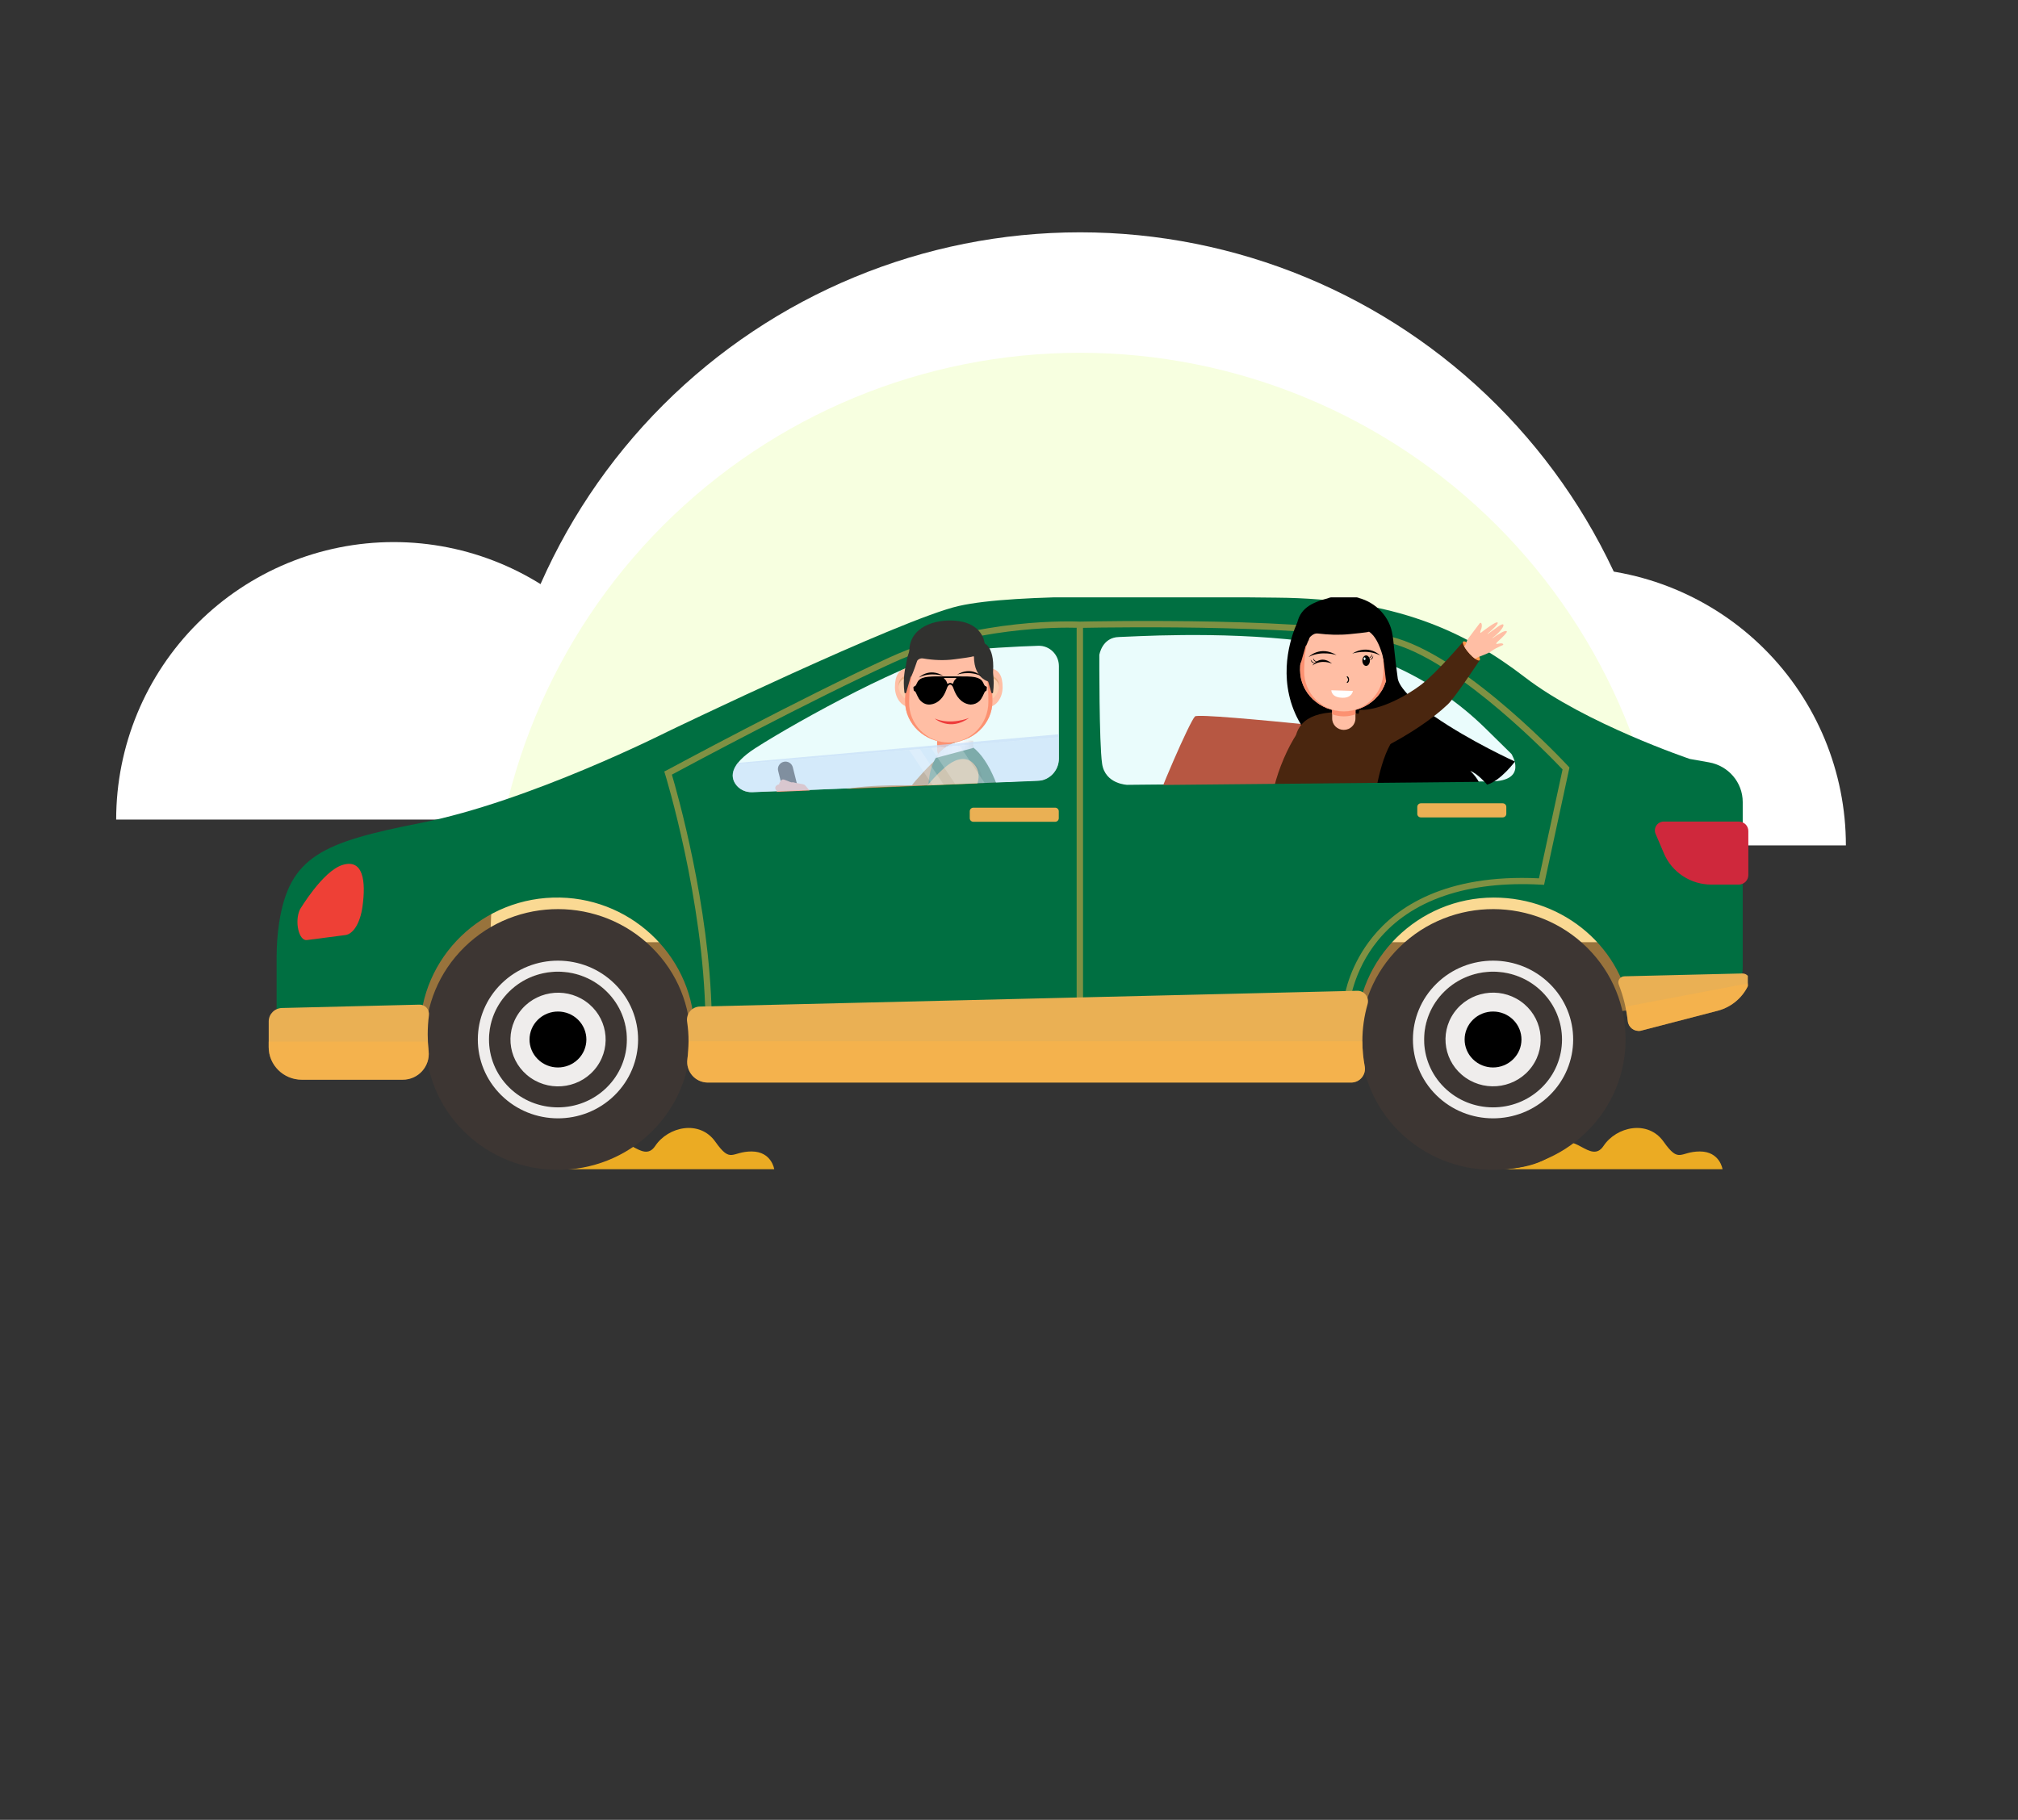 <svg width="469" height="423" viewBox="0 0 469 423" fill="none" xmlns="http://www.w3.org/2000/svg">
<rect x="0" y="0" width="469" height="423" fill="#333333" stroke="none"/>
<path d="M156 190.5C156 173.394 149.204 156.988 137.108 144.892C125.012 132.796 108.606 126 91.5 126C74.394 126 57.988 132.796 45.892 144.892C33.795 156.988 27 173.394 27 190.5L91.5 190.5H156Z" fill="white"/>
<path d="M429 196.5C429 179.394 422.204 162.988 410.108 150.892C398.012 138.796 381.606 132 364.5 132C347.394 132 330.988 138.796 318.892 150.892C306.796 162.988 300 179.394 300 196.5L364.5 196.5H429Z" fill="white"/>
<path d="M388 191C388 154.665 373.566 119.819 347.874 94.126C322.181 68.434 287.335 54 251 54C214.665 54 179.819 68.434 154.126 94.126C128.434 119.819 114 154.665 114 191L251 191H388Z" fill="white"/>
<path d="M388 219C388 182.665 373.566 147.819 347.874 122.126C322.181 96.434 287.335 82 251 82C214.665 82 179.819 96.434 154.126 122.126C128.434 147.819 114 182.665 114 219L251 219H388Z" fill="#F7FFE0"/>
<g clip-path="url(#clip0_109_11707)">
<path d="M348.888 271.772H400.331C400.331 271.772 399.732 267.645 395.056 267.645C390.38 267.645 390.305 270.559 386.648 265.388C382.991 260.216 375.668 261.859 372.676 266.356C369.683 270.854 365.371 262.179 362.033 266.98C358.694 271.772 348.888 271.772 348.888 271.772Z" fill="#EBAB23"/>
<path d="M128.495 271.772H179.938C179.938 271.772 179.34 267.645 174.664 267.645C169.987 267.645 169.913 270.559 166.256 265.388C162.599 260.216 155.276 261.859 152.283 266.356C149.29 270.854 144.979 262.179 141.64 266.98C138.301 271.772 128.495 271.772 128.495 271.772Z" fill="#EBAB23"/>
<path opacity="0.5" d="M381.611 234.261C381.611 234.261 313.129 245.441 312.3 244.965C311.48 244.479 302.606 206.823 302.606 206.823C302.606 206.823 359.243 196.807 360.156 196.807C361.078 196.807 373.388 206.502 373.556 207.153C373.724 207.785 381.611 234.261 381.611 234.261Z" fill="#FEB546"/>
<path opacity="0.5" d="M172.699 243.828C171.06 243.993 88.115 242.243 88.115 242.243L94.354 223.466C94.354 223.466 105.855 206.356 111.927 206.668C118.008 206.979 154.139 201.215 160.379 205.467C166.618 209.728 172.196 206.328 175.157 216.51C178.109 226.691 180.419 227.828 178.118 233.968C175.818 240.108 172.699 243.828 172.699 243.828Z" fill="#FEB546"/>
<path d="M64.872 214.512C67.256 199.025 74.976 195.771 97.791 191.281C122.971 186.323 154.95 170.157 154.95 170.157C154.95 170.157 209.473 143.865 222.836 140.85C236.19 137.835 269.035 138.697 296.627 138.917C324.219 139.127 340.423 146.669 354.438 157.447C368.453 168.224 392.758 176.416 392.758 176.416L397.172 177.195C401.716 177.993 405.022 181.878 405.022 186.415V224.849C405.022 229.202 402.042 233.005 397.768 234.114L381.807 238.266C380.503 238.486 379.302 237.578 379.153 236.286C377.411 220.56 363.601 208.61 347.137 208.629C329.621 208.647 315.261 222.806 315.27 240.044C315.27 242.005 315.457 243.92 315.81 245.78C316.174 247.696 314.674 249.464 312.691 249.464H165.826C162.977 249.464 160.751 246.999 161.133 244.213C161.319 242.875 161.412 241.51 161.412 240.117C161.468 223.099 147.481 208.986 130.179 208.629C112.253 208.262 97.605 222.457 97.605 240.016C97.605 241.18 97.67 242.325 97.791 243.453C98.145 246.651 95.63 249.455 92.362 249.455H71.241C67.405 249.455 64.285 246.394 64.285 242.61V222.494C64.294 219.827 64.462 217.151 64.872 214.512Z" fill="#006F41"/>
<path d="M404.091 190.96H386.696C385.206 190.96 384.2 192.454 384.768 193.801L386.724 198.393C388.586 202.764 392.935 205.614 397.749 205.614H404.082C405.32 205.614 406.326 204.624 406.326 203.405V193.169C406.335 191.95 405.33 190.96 404.091 190.96Z" fill="#CF283C"/>
<path d="M79.566 201.059C74.975 202.507 69.686 211.433 69.686 211.433C68.419 214.219 69.463 218.746 71.316 218.508L80.265 217.344C82.127 217.106 83.71 214.494 84.232 210.819C85.107 204.642 84.362 199.556 79.566 201.059Z" fill="#EE4036"/>
<path opacity="0.5" d="M154.912 179.065C155.22 178.9 186.267 162.139 206.856 152.755C227.232 143.462 249.991 144.443 250.969 144.488C253.586 144.433 308.016 143.27 324.76 148.402C341.615 153.57 363.573 177.131 364.504 178.13L364.756 178.405L358.852 205.669L358.219 205.632C341.047 204.679 327.898 209.179 320.206 218.636C314.386 225.784 313.669 233.345 313.669 233.418L313.613 234.069L251.705 235.636L250.987 235.645L250.224 235.663V235.654L163.955 237.313L163.945 236.58C163.517 208.995 154.652 180.183 154.559 179.89L154.382 179.322L154.912 179.065ZM312.272 232.648C312.57 230.605 313.873 224.125 319.005 217.793C324.527 210.966 335.711 203.094 357.669 204.157L363.154 178.845C360.612 176.16 339.845 154.56 324.322 149.795C308.789 145.029 258.354 145.808 251.705 145.936V234.188L312.272 232.648ZM165.407 235.846L250.224 234.215V145.918C246.229 145.808 225.863 145.689 207.48 154.065C188.409 162.762 160.323 177.81 156.151 180.055C157.38 184.215 164.877 210.425 165.407 235.846Z" fill="#FEB546"/>
<path d="M404.92 226.269C406.121 226.242 406.968 227.424 406.521 228.524C405.274 231.621 402.592 234.059 399.165 234.948L381.285 239.594C379.832 239.841 378.473 238.824 378.314 237.376C377.979 234.398 377.262 231.539 376.21 228.844C375.856 227.928 376.527 226.947 377.523 226.929L404.92 226.269Z" fill="#EAB054"/>
<path opacity="0.5" d="M406.531 228.524C405.283 231.621 402.601 234.059 399.174 234.948L381.294 239.594C379.842 239.841 378.482 238.824 378.324 237.376C378.193 236.221 378.007 235.094 377.765 233.985L406.531 228.524Z" fill="#FEB546"/>
<path d="M346.429 181.64L262.004 182.429C262.004 182.429 256.835 182.291 256.137 177.507C255.429 172.724 255.494 152.232 255.494 152.232C255.494 152.232 256.109 148.118 260.113 148.063C262.544 148.026 282.947 146.596 302.782 148.97C318.967 150.904 333.932 158.18 345.283 169.351L351.281 175.253C351.271 175.253 355.313 181.558 346.429 181.64Z" fill="#EAFCFC"/>
<path d="M246.099 154.825V176.315C246.099 179.11 243.919 181.401 241.172 181.511L174.841 184.132C173.314 184.196 171.824 183.518 170.958 182.254C169.766 180.531 169.626 177.69 175.576 173.878C185.913 167.252 212.211 152.928 221.942 151.535C228.135 150.655 236.237 150.271 241.312 150.106C243.919 150.023 246.099 152.158 246.099 154.825Z" fill="#EAFCFC"/>
<path d="M333.923 171.615C333.923 171.615 278.915 165.447 277.732 166.519C276.55 167.591 268.913 185.196 267.517 190.007L332.312 189.402L336.875 182.63L333.923 171.615Z" fill="#B75742"/>
<path d="M333.513 172.659C333.569 172.283 333.709 171.935 333.923 171.624L342.099 179.67C342.099 179.67 348.245 189.255 334.724 189.384L331.008 189.42L333.513 172.659Z" fill="#B75742"/>
<path d="M184.311 193.004L180.847 179.166C180.614 178.24 181.192 177.306 182.132 177.076C183.073 176.847 184.022 177.415 184.255 178.341L187.887 192.848L184.311 193.004Z" fill="#1A1A1A"/>
<path d="M193.26 192.6C192.283 191.996 191.482 191.501 190.951 191.18C190.914 191.153 188.418 189.98 188.371 189.952C188.017 189.824 187.719 189.723 187.654 189.723C187.468 189.723 186.379 189.356 186.295 189.32C186.211 189.283 185.764 189.283 185.568 189.274C185.382 189.265 183.38 188.247 183.045 188.101C182.709 187.945 182.113 187.377 182.113 187.377L180.81 186.644C179.851 186.103 180.717 185.315 180.717 185.315C180.27 185.058 180.139 184.765 180.214 184.463C180.288 184.16 180.549 183.931 180.558 183.867C180.568 183.812 180.447 183.702 180.447 183.702C180.149 183.546 180.139 183.106 180.232 182.877C180.326 182.648 180.698 182.382 180.884 182.364C181.07 182.346 181.098 182.263 181.098 182.263C181.061 181.952 181.573 181.182 181.946 181.173C182.318 181.154 183.752 181.851 183.92 181.842C184.088 181.842 184.414 181.796 184.618 181.897C184.823 181.997 186.602 182.236 186.9 182.373C187.198 182.511 187.85 183.491 188.343 183.931C188.837 184.371 189.34 185.443 189.498 185.727C189.563 185.837 189.88 186.03 190.252 186.213C190.308 186.277 201.185 190.135 207.62 192.023L193.26 192.6Z" fill="#F7A491"/>
<path d="M327.767 184.618C327.767 184.618 319.274 191.272 318.334 192.628C317.635 193.645 319.963 205.082 319.963 205.082C319.963 205.082 323.325 205.183 324.862 204.01C324.862 204.01 323.94 196.101 324.349 195.799C324.75 195.487 334.081 191.409 334.081 191.409L333.494 186.717L327.767 184.618Z" fill="#B75742"/>
<path d="M317.579 162.239L320.541 162.798C320.541 162.798 320.252 163.889 318.948 163.678C317.347 163.431 317.579 162.239 317.579 162.239Z" fill="white"/>
<path d="M221.672 176.894L221.682 176.865H221.623L221.672 176.894Z" fill="#474759"/>
<path d="M222.287 171.44C221.141 171.541 218.99 172.155 218.413 175.243C218.413 175.243 221.151 173.704 222.585 175.436C222.389 175.069 222.287 174.657 222.287 174.217V171.44Z" fill="#3C5059"/>
<path d="M220.499 176.874C219 176.874 217.789 175.683 217.798 174.207L217.808 167.444L223.218 167.453L223.209 174.217C223.209 175.683 221.989 176.874 220.499 176.874Z" fill="#FFBEA4"/>
<path d="M217.789 173.245C218.655 173.557 219.558 173.731 220.499 173.731C221.439 173.731 222.343 173.566 223.209 173.245L223.218 168.544L217.807 168.535L217.789 173.245Z" fill="#FC9171"/>
<path d="M229.792 155.302C232.269 155.43 233.014 157.272 233.014 159.737C233.014 162.175 231.59 164.163 229.783 164.347L229.792 155.302Z" fill="#FFBEA4"/>
<path d="M229.792 156.823C229.792 156.695 230.994 157.199 231.124 157.272C231.664 157.593 232.009 158.161 232.139 158.757C232.4 160.003 231.813 161.414 230.845 162.23C230.547 162.487 230.193 162.688 229.811 162.807L229.792 162.816C229.792 162.816 229.792 159.206 229.802 157.593C229.792 157.135 229.792 156.832 229.792 156.823Z" fill="#FCCEAE"/>
<path d="M229.792 157.382C229.886 157.364 230.593 157.602 230.658 157.629C231.413 157.932 231.971 158.528 232.139 159.325C232.167 159.444 232.176 159.554 232.186 159.673C232.214 159.371 232.195 159.068 232.139 158.775C232.046 158.317 231.804 157.895 231.459 157.574C231.087 157.226 230.64 157.006 230.146 156.887C230.1 156.878 229.792 156.832 229.792 156.832" fill="#E9AE85"/>
<path d="M211.214 155.283C208.737 155.411 207.992 157.253 207.992 159.719C207.992 162.156 209.417 164.145 211.224 164.328L211.214 155.283Z" fill="#FFBEA4"/>
<path d="M211.215 156.804C211.215 156.676 210.013 157.18 209.883 157.253C209.343 157.574 208.998 158.142 208.868 158.738C208.607 159.984 209.194 161.396 210.162 162.211C210.46 162.468 210.814 162.669 211.196 162.788L211.215 162.798C211.215 162.798 211.215 159.187 211.205 157.574C211.215 157.116 211.215 156.813 211.215 156.804Z" fill="#FCCEAE"/>
<path d="M211.215 157.354C211.121 157.336 210.414 157.574 210.349 157.601C209.594 157.904 209.036 158.499 208.868 159.297C208.84 159.416 208.831 159.526 208.821 159.645C208.793 159.343 208.812 159.04 208.868 158.747C208.961 158.289 209.203 157.867 209.548 157.546C209.92 157.198 210.367 156.978 210.861 156.859C210.907 156.85 211.215 156.804 211.215 156.804" fill="#E9AE85"/>
<path d="M230.659 162.963C230.649 168.278 226.096 172.586 220.49 172.586C214.874 172.576 210.33 168.26 210.339 162.945C210.349 157.63 212.695 147.916 220.518 147.925C228.75 147.925 230.668 157.639 230.659 162.963Z" fill="#FFBEA4"/>
<path d="M211.289 163.156C211.345 160.361 211.522 157.675 212.313 155.898L211.568 157.547C210.693 159.041 210.339 160.883 210.339 162.936C210.33 168.251 214.874 172.567 220.49 172.576C215.405 172.567 211.187 168.352 211.289 163.156Z" fill="#FC9171"/>
<path d="M229.215 157.263C229.662 158.537 229.709 161.57 229.709 163.174C229.699 168.37 225.574 172.586 220.49 172.576C226.105 172.586 230.659 168.278 230.659 162.954C230.659 161.442 230.5 160.049 230.091 158.821L229.215 157.263Z" fill="#FC9171"/>
<path d="M230.444 154.587C229.858 150.399 228.005 147.274 223.935 146.193V146.156C223.097 145.954 222.156 145.826 221.113 145.799C221.095 145.799 221.086 145.799 221.067 145.799C220.89 145.789 220.704 145.789 220.517 145.789C220.508 145.789 220.508 145.789 220.499 145.789C220.49 145.789 220.49 145.789 220.48 145.789C220.294 145.789 220.108 145.789 219.931 145.799C219.912 145.799 219.903 145.799 219.884 145.799C218.841 145.835 217.901 145.954 217.063 146.156V146.193C212.993 147.265 211.131 150.399 210.553 154.587C210.367 155.284 209.79 157.804 210.199 160.965C210.227 161.176 210.535 161.204 210.6 161.002L211.643 157.364C212.015 157.327 214.027 150.949 214.027 150.949C214.027 150.949 214.036 150.949 214.045 150.958C214.278 149.235 218.096 149.043 219.512 149.079C221.011 149.116 222.529 149.308 223.851 150.042C225.397 150.903 226.319 152.406 227.12 153.918C227.232 153.9 227.334 153.872 227.437 153.845C227.437 153.845 228.992 157.327 229.355 157.364L230.398 161.002C230.463 161.213 230.77 161.185 230.798 160.965C231.208 157.804 230.631 155.284 230.444 154.587Z" fill="#31312F"/>
<path d="M211.401 150.335C212.174 145.148 218.394 143.709 222.901 144.378C224.298 144.589 225.686 145.075 226.785 145.963C227.316 146.394 227.772 146.917 228.126 147.503C228.321 147.824 228.48 148.163 228.61 148.52C228.656 148.658 228.833 149.574 228.917 149.611C228.917 149.611 231.795 150.793 230.51 158.601C230.51 158.601 226.347 158.372 226.347 152.479C226.347 152.681 222.259 153.194 221.868 153.24C219.409 153.57 216.951 153.46 214.52 153.047C213.757 152.919 213.235 153.405 212.77 153.964C212.453 154.349 212.258 154.844 212.332 155.329C212.285 155.027 211.969 154.633 211.848 154.33C211.699 153.955 211.587 153.57 211.494 153.176C211.298 152.25 211.261 151.279 211.401 150.335Z" fill="#31312F"/>
<path d="M227.567 163.001C227.93 162.671 228.172 162.258 228.386 161.828C228.535 161.525 228.675 161.214 228.824 160.902C228.88 160.783 228.973 160.682 229.104 160.627C229.197 160.581 229.271 160.517 229.29 160.416C229.318 160.215 229.336 160.004 229.355 159.793C229.364 159.692 229.308 159.619 229.225 159.573C229.159 159.536 229.085 159.509 229.02 159.482C228.908 159.436 228.824 159.353 228.768 159.243C228.684 159.06 228.591 158.877 228.498 158.693C228.331 158.345 228.107 158.034 227.753 157.832C227.418 157.64 227.073 157.511 226.701 157.429C226.077 157.291 225.444 157.255 224.801 157.236C223.879 157.218 222.957 157.218 222.035 157.218C221.561 157.218 221.076 157.218 220.601 157.218C220.192 157.218 219.773 157.218 219.363 157.218C218.124 157.209 216.876 157.19 215.647 157.319C215.191 157.365 214.735 157.456 214.306 157.621C213.785 157.823 213.394 158.153 213.161 158.666C213.096 158.813 213.021 158.941 212.956 159.087C212.863 159.307 212.723 159.472 212.49 159.555C212.295 159.628 212.267 159.701 212.295 159.912C212.313 160.068 212.332 160.224 212.351 160.389C212.36 160.499 212.397 160.581 212.509 160.627C212.667 160.682 212.77 160.792 212.835 160.939C212.956 161.195 213.077 161.461 213.198 161.718C213.403 162.139 213.617 162.561 213.962 162.9C214.604 163.532 215.377 163.862 216.299 163.743C216.979 163.651 217.603 163.385 218.143 162.964C218.823 162.432 219.307 161.745 219.661 160.975C219.847 160.581 219.987 160.169 220.145 159.766C220.22 159.573 220.331 159.399 220.49 159.262C220.685 159.087 220.955 159.087 221.151 159.262C221.309 159.399 221.421 159.573 221.495 159.766C221.616 160.077 221.728 160.398 221.859 160.7C222.231 161.58 222.743 162.359 223.507 162.964C224.14 163.459 224.866 163.725 225.593 163.77C226.403 163.743 227.027 163.477 227.567 163.001ZM222.101 157.575C222.157 157.575 222.24 157.566 222.25 157.64C222.259 157.685 222.222 157.74 222.184 157.768C221.877 158.015 221.682 158.336 221.561 158.703C221.477 158.968 221.439 158.977 221.188 158.831C220.955 158.693 220.704 158.703 220.462 158.831C220.443 158.84 220.415 158.858 220.397 158.877C220.238 158.977 220.182 158.959 220.117 158.785C220.08 158.693 220.052 158.611 220.024 158.519C219.903 158.226 219.726 157.969 219.465 157.777C219.419 157.74 219.363 157.694 219.4 157.64C219.419 157.603 219.484 157.585 219.53 157.585C219.959 157.585 220.397 157.585 220.825 157.585C221.263 157.575 221.682 157.575 222.101 157.575Z" fill="black"/>
<path d="M213.57 157.483C213.57 157.483 215.88 155.091 219.251 157.107C219.26 157.107 216.243 156.099 213.57 157.483Z" fill="black"/>
<path d="M228.107 157.181C228.107 157.181 225.797 154.789 222.426 156.805C222.426 156.805 225.443 155.797 228.107 157.181Z" fill="black"/>
<path d="M217.23 167.014C217.23 167.014 220.76 170.093 225.239 166.867C225.239 166.858 221.132 168.636 217.23 167.014Z" fill="#EE3D3C"/>
<path d="M217.957 185.296L214.586 182.345C214.306 182.097 213.887 182.088 213.589 182.308L210.898 184.352C210.768 184.453 210.6 184.508 210.432 184.508L192.981 184.773L189.321 184.893C189.414 185.562 189.508 186.24 189.601 186.909C189.545 186.487 189.489 186.066 189.424 185.644C189.452 185.827 189.47 186.011 189.498 186.203C189.629 186.68 189.675 187.156 189.657 187.623C189.973 187.953 190.225 188.357 189.871 188.796C189.396 189.374 189.945 190.208 190.672 190.025L191.417 189.832C191.5 189.814 191.584 189.777 191.659 189.722L193.186 188.705C193.335 188.604 193.521 188.558 193.698 188.577L210.665 190.226C210.823 190.244 210.982 190.208 211.112 190.134L217.798 186.533C218.292 186.286 218.357 185.644 217.957 185.296Z" fill="#FBC199"/>
<path d="M217.957 185.296L214.586 182.345C214.306 182.097 213.887 182.088 213.589 182.308L210.898 184.352C210.768 184.453 210.6 184.508 210.432 184.508L192.981 184.773L189.228 184.893C189.405 185.342 189.48 185.818 189.461 186.322C189.508 186.735 189.554 187.147 189.601 187.559C189.89 187.761 190.178 187.944 190.495 188.1C190.895 188.274 191.305 188.311 191.743 188.311C192.208 188.302 192.683 188.357 193.13 188.494C193.233 188.522 193.335 188.558 193.438 188.595C193.531 188.567 193.624 188.558 193.717 188.567L210.684 190.217C210.842 190.235 211.001 190.199 211.131 190.125L217.817 186.524C218.292 186.286 218.357 185.644 217.957 185.296Z" fill="#FC9171"/>
<path d="M221.71 185.333C220.099 186.964 213.962 189.365 213.962 189.365C213.962 189.365 197.116 190.071 195.831 188.43C195.617 188.156 193.689 185.241 194.546 184.371C196.669 182.208 211.978 182.529 211.978 182.529C211.895 182.419 213.655 180.503 213.831 180.311C215.2 178.762 216.7 177.159 218.376 175.921C220.155 174.611 222.557 173.924 224.233 175.811C226.99 178.891 224.01 183.005 221.71 185.333Z" fill="#B6752A"/>
<path d="M194.546 184.333L193.717 184.462C193.661 184.471 193.614 184.526 193.624 184.581C193.67 185.085 193.903 187.257 194.788 188.347C194.899 188.485 195.095 188.549 195.272 188.503C195.449 188.457 195.682 188.42 195.84 188.494C195.84 188.494 194.601 185.671 194.546 184.333Z" fill="url(#paint0_linear_109_11707)"/>
<path d="M194.183 184.388C194.183 184.388 194.825 187.55 195.552 188.457L195.319 188.494C195.319 188.494 194.35 187.247 193.987 184.415L194.183 184.388Z" fill="#126034"/>
<path d="M215.749 184.27L213.058 186.314C212.928 186.414 212.76 186.469 212.593 186.469L195.141 186.735L188.949 186.937C188.669 186.946 188.418 187.102 188.288 187.349L187.3 189.21C187.207 189.384 187.189 189.594 187.245 189.787L187.468 190.538C187.664 191.189 189.107 191.611 189.442 191.015L190.308 189.484C190.429 189.265 190.662 189.118 190.914 189.1C191.23 189.072 191.435 189.228 191.659 189.43C192.05 189.778 192.459 190.254 192.04 190.758C191.565 191.336 192.115 192.17 192.841 191.986L193.586 191.794C193.67 191.776 193.754 191.739 193.828 191.684L195.356 190.667C195.505 190.566 195.691 190.52 195.868 190.538L212.835 192.188C212.993 192.206 213.151 192.17 213.282 192.096L219.968 188.495C220.443 188.238 220.517 187.606 220.108 187.248L216.737 184.298C216.457 184.059 216.047 184.05 215.749 184.27Z" fill="#FFBEA4"/>
<path d="M224.053 173.172C224.086 173.183 224.075 173.183 224.053 173.172V173.172Z" fill="#F8A264"/>
<path d="M214.306 173.171C214.279 173.18 214.279 173.18 214.306 173.171V173.171Z" fill="#F8A264"/>
<path d="M219.168 173.172C219.195 173.181 219.195 173.181 219.168 173.172V173.172Z" fill="#F8A264"/>
<path d="M219.186 173.172C219.163 173.184 219.152 173.184 219.186 173.172V173.172Z" fill="#F8A264"/>
<path d="M216.15 188.797C216.15 188.797 213.45 175.72 221.551 172.751C229.653 169.782 238.23 193.315 232.475 209.6C232.475 209.6 222.138 201.041 217.081 200.564C217.091 200.564 218.162 194.681 216.15 188.797Z" fill="#126034"/>
<path d="M223.293 176.609C220.052 176.737 216.457 185.901 216.327 186.249L215.88 187.028C216.001 188.119 216.141 188.806 216.141 188.806C216.96 191.207 217.267 193.599 217.342 195.606L219.521 194.351C219.521 194.351 223.674 191.775 226.738 186.708C229.802 181.631 228.154 176.416 223.293 176.609Z" fill="#0D4F28"/>
<path d="M232.717 206.502C232.903 206.64 233.098 206.777 233.285 206.924C233.052 207.831 232.791 208.729 232.484 209.6C232.484 209.6 222.147 201.041 217.091 200.564C217.091 200.564 217.184 199.877 217.221 199.611C222.659 201.114 228.098 203.176 232.717 206.502Z" fill="#0D4F28"/>
<path d="M217.37 176.206L226.17 173.86V172.183C226.17 172.183 220.154 171.376 217.37 176.206Z" fill="url(#paint1_linear_109_11707)"/>
<path d="M220.117 187.249L216.746 184.298C216.467 184.05 216.048 184.041 215.75 184.261L213.059 186.305C212.928 186.406 212.761 186.461 212.593 186.461L195.142 186.726L188.949 186.928C188.67 186.937 188.418 187.093 188.288 187.34L187.301 189.201C187.208 189.375 187.189 189.586 187.245 189.778L187.468 190.53C187.664 191.18 189.107 191.602 189.443 191.006L190.513 189.686C190.718 189.439 190.942 189.256 191.286 189.302C191.463 189.32 191.594 189.402 191.733 189.512C192.022 189.723 192.32 189.906 192.646 190.071C193.046 190.245 193.456 190.282 193.894 190.282C194.359 190.273 194.834 190.328 195.281 190.465C195.384 190.493 195.486 190.53 195.589 190.566C195.682 190.539 195.775 190.53 195.868 190.539L212.835 192.188C212.993 192.207 213.152 192.17 213.282 192.097L219.968 188.495C220.443 188.248 220.518 187.606 220.117 187.249Z" fill="#FFBEA4"/>
<path d="M223.805 187.111C222.194 188.742 216.262 192.738 213.431 192.811C211.317 192.866 196.948 191.711 196.157 190.666C195.318 189.567 194.834 187.276 194.909 186.497C194.992 185.553 212.928 185.883 212.928 185.883C212.844 185.773 215.768 182.272 215.936 182.08C217.305 180.531 218.804 178.927 220.48 177.69C222.259 176.379 224.661 175.692 226.338 177.58C229.094 180.668 226.114 184.783 223.805 187.111Z" fill="#DB9F48"/>
<path d="M194.909 186.496L194.071 186.615C194.015 186.625 193.968 186.68 193.978 186.735C194.015 187.239 194.229 189.411 195.114 190.51C195.225 190.648 195.412 190.712 195.598 190.666C195.775 190.62 196.017 190.584 196.166 190.666C196.157 190.666 194.946 187.834 194.909 186.496Z" fill="url(#paint2_linear_109_11707)"/>
<path d="M194.546 186.542C194.546 186.542 195.16 189.713 195.877 190.62L195.645 190.657C195.645 190.657 194.695 189.401 194.35 186.57L194.546 186.542Z" fill="#126034"/>
<path d="M225.798 185.974C225.798 185.974 229.476 195.67 226.133 204.88" stroke="#0D4F28" stroke-width="1.355" stroke-miterlimit="10"/>
<path d="M224.776 201.508L220.744 194.636L221.486 194.214L225.518 201.087L224.776 201.508Z" fill="#DB9F48"/>
<path d="M231.05 207.428C229.569 205.614 227.381 204.459 225.025 204.266C224.857 204.257 224.857 204.001 225.025 204.01C227.446 204.211 229.709 205.375 231.236 207.245C231.329 207.373 231.152 207.556 231.05 207.428Z" fill="#4A260F"/>
<path d="M245.512 181.329L174.72 184.298C174.72 184.298 180.894 204.625 181.043 205.642C181.192 206.659 204.426 219.131 210.265 218.985C216.103 218.838 229.718 214.027 232.642 213.175C235.575 212.322 243.184 206.485 242.727 202.892C242.271 199.291 245.512 181.329 245.512 181.329Z" fill="#006F41"/>
<path opacity="0.6" d="M171.19 177.691L246.07 171.377V176.307C246.07 179.102 243.891 181.393 241.144 181.503L174.813 184.124C173.285 184.188 171.796 183.51 170.929 182.245C170.175 181.155 169.84 179.624 171.19 177.691Z" fill="#C5DDF9"/>
<path opacity="0.7" d="M246.07 171.377V170.671L171.46 177.324L171.19 177.691L246.07 171.377Z" fill="#C5DDF9"/>
<path opacity="0.2" d="M228.833 181.989L222.007 182.264L216.401 173.879L223.032 173.32L228.833 181.989Z" fill="white"/>
<path opacity="0.2" d="M216.718 182.475L211.27 174.31L213.785 174.099L219.316 182.365L216.718 182.475Z" fill="white"/>
<path d="M226.226 191.015H245.223C245.689 191.015 246.07 190.64 246.07 190.181V188.568C246.07 188.11 245.689 187.734 245.223 187.734H226.226C225.76 187.734 225.378 188.11 225.378 188.568V190.181C225.378 190.649 225.76 191.015 226.226 191.015Z" fill="#EAB054"/>
<path d="M140.972 252.809C147.248 246.669 147.276 236.68 141.037 230.504C134.798 224.327 124.647 224.299 118.371 230.439C112.095 236.579 112.067 246.568 118.306 252.745C124.545 258.922 134.695 258.949 140.972 252.809Z" fill="#3D3633"/>
<path d="M110.223 222.366C121.025 211.79 138.495 211.836 149.241 222.476C159.988 233.106 159.941 250.298 149.13 260.874C138.327 271.449 120.858 271.403 110.111 260.764C99.365 250.133 99.411 232.941 110.223 222.366ZM140.972 252.809C147.249 246.669 147.277 236.68 141.037 230.504C134.798 224.327 124.648 224.299 118.371 230.439C112.095 236.579 112.067 246.568 118.306 252.745C124.545 258.922 134.696 258.949 140.972 252.809Z" fill="#404041"/>
<path d="M107.96 220.129C120.019 208.326 139.519 208.381 151.513 220.248C163.508 232.116 163.452 251.306 151.392 263.109C139.333 274.913 119.833 274.858 107.839 262.99C95.844 251.123 95.9 231.933 107.96 220.129ZM142.285 254.11C149.288 247.255 149.325 236.102 142.359 229.211C135.394 222.319 124.061 222.283 117.058 229.147C110.055 236.002 110.018 247.155 116.983 254.046C123.949 260.928 135.282 260.965 142.285 254.11Z" fill="#3D3633"/>
<path d="M123.321 250.528C118.327 247.064 117.133 240.272 120.653 235.358C124.173 230.444 131.074 229.268 136.068 232.732C141.061 236.196 142.256 242.988 138.736 247.902C135.216 252.817 128.315 253.992 123.321 250.528Z" fill="#EFEDEC"/>
<path d="M116.546 228.625C123.837 221.486 135.627 221.523 142.881 228.698C150.135 235.874 150.098 247.476 142.806 254.615C135.515 261.754 123.726 261.717 116.471 254.541C109.217 247.366 109.245 235.764 116.546 228.625ZM140.972 252.809C147.248 246.669 147.276 236.68 141.037 230.504C134.798 224.327 124.647 224.3 118.371 230.44C112.094 236.58 112.067 246.569 118.306 252.745C124.545 258.922 134.695 258.949 140.972 252.809Z" fill="#EFEDEC"/>
<path d="M124.992 246.202C127.562 248.75 131.743 248.759 134.332 246.229C136.921 243.7 136.93 239.585 134.36 237.038C131.79 234.49 127.609 234.481 125.02 237.01C122.431 239.549 122.413 243.663 124.992 246.202Z" fill="black"/>
<path d="M358.302 252.809C364.579 246.669 364.607 236.68 358.368 230.504C352.128 224.327 341.978 224.299 335.701 230.439C329.425 236.579 329.397 246.568 335.636 252.745C341.875 258.922 352.026 258.949 358.302 252.809Z" fill="#3D3633"/>
<path d="M327.544 222.366C338.346 211.79 355.816 211.836 366.562 222.476C377.309 233.106 377.262 250.298 366.45 260.874C355.648 271.449 338.178 271.403 327.432 260.764C316.695 250.133 316.741 232.941 327.544 222.366ZM358.302 252.809C364.579 246.669 364.607 236.68 358.367 230.504C352.128 224.327 341.978 224.299 335.701 230.439C329.425 236.579 329.397 246.568 335.636 252.745C341.875 258.922 352.026 258.949 358.302 252.809Z" fill="#404041"/>
<path d="M325.29 220.129C337.35 208.326 356.85 208.381 368.844 220.248C380.838 232.116 380.782 251.306 368.723 263.109C356.663 274.913 337.163 274.858 325.169 262.99C313.175 251.123 313.231 231.933 325.29 220.129ZM359.615 254.11C366.618 247.255 366.655 236.102 359.69 229.211C352.724 222.319 341.391 222.283 334.388 229.147C327.385 236.002 327.348 247.155 334.314 254.046C341.279 260.928 352.612 260.965 359.615 254.11Z" fill="#3D3633"/>
<path d="M340.634 250.514C335.64 247.05 334.445 240.258 337.965 235.344C341.485 230.43 348.387 229.254 353.38 232.718C358.374 236.182 359.569 242.974 356.049 247.888C352.529 252.802 345.627 253.978 340.634 250.514Z" fill="#EFEDEC"/>
<path d="M333.867 228.625C341.158 221.486 352.947 221.523 360.202 228.698C367.456 235.874 367.419 247.476 360.127 254.615C352.836 261.754 341.046 261.717 333.792 254.541C326.547 247.366 326.575 235.764 333.867 228.625ZM358.302 252.809C364.579 246.669 364.606 236.68 358.367 230.504C352.128 224.327 341.978 224.3 335.701 230.44C329.425 236.58 329.397 246.569 335.636 252.745C341.875 258.922 352.026 258.949 358.302 252.809Z" fill="#EFEDEC"/>
<path d="M342.313 246.202C344.883 248.75 349.065 248.759 351.653 246.229C354.242 243.7 354.252 239.585 351.681 237.038C349.111 234.49 344.93 234.481 342.341 237.01C339.752 239.549 339.743 243.663 342.313 246.202Z" fill="black"/>
<path d="M97.456 233.518C98.815 233.481 99.858 234.654 99.69 235.983C99.495 237.459 99.402 238.962 99.402 240.483C99.402 241.775 99.476 243.049 99.616 244.304C100.007 247.851 97.223 250.967 93.591 250.967H70.161C65.896 250.967 62.45 247.567 62.45 243.379V237.413C62.45 235.717 63.819 234.334 65.542 234.297L97.456 233.518Z" fill="#EAB054"/>
<path opacity="0.5" d="M99.43 242.114C99.467 242.847 99.523 243.58 99.597 244.295C99.989 247.842 97.204 250.957 93.572 250.957H70.143C65.878 250.957 62.432 247.558 62.432 243.37V242.114H99.43Z" fill="#FEB546"/>
<path d="M160.025 242.115C160.034 240.538 159.913 238.99 159.689 237.478C159.419 235.654 160.798 234.004 162.669 233.959L315.428 230.293C317.095 230.256 318.296 231.814 317.84 233.4C317.049 236.149 316.62 239.054 316.63 242.041C316.63 244.021 316.816 245.964 317.17 247.842C317.542 249.813 316.034 251.627 314.004 251.627H164.522C161.589 251.627 159.373 249.07 159.755 246.211C159.922 244.873 160.015 243.508 160.025 242.115Z" fill="#EAB054"/>
<path opacity="0.5" d="M160.024 242.115C160.024 242.087 160.024 242.06 160.024 242.041H316.629C316.629 244.021 316.816 245.964 317.17 247.842C317.542 249.813 316.034 251.627 314.003 251.627H164.522C161.589 251.627 159.373 249.07 159.754 246.211C159.922 244.873 160.015 243.508 160.024 242.115Z" fill="#FEB546"/>
<path d="M312.328 165.566C312.328 165.566 304.701 166.556 303.35 168.013C298.536 173.218 293.908 186.47 295.938 190.291C297.158 192.582 300.762 183.07 301.618 184.472C303.891 188.202 303.481 180.495 303.481 180.495L312.328 165.566Z" fill="#4A260F"/>
<path d="M324.89 157.85C324.89 157.85 325.104 160.801 333.29 166.474C341.764 172.339 352.082 177.012 352.082 177.012C352.082 177.012 348.785 181.475 345.619 182.383C345.619 182.383 343.365 179.725 341.699 179.203C341.699 179.203 344.222 181.42 344.11 183.491C344.11 183.491 339.557 187.652 333.699 186.36C285.611 175.702 301.544 144.654 301.544 144.654L311.564 155.367L324.89 157.85Z" fill="black"/>
<path d="M300.967 172.65C300.846 176.499 303.854 187.496 303.854 187.496C303.854 187.496 318.25 193.544 319.107 188.962C319.107 188.962 319.889 178.772 323.158 172.934C325.84 168.132 317.347 165.942 313.874 165.649C304.384 164.833 301.106 168.178 300.967 172.65Z" fill="#4A260F"/>
<path d="M321.891 173.604C327.358 170.781 332.787 167.235 336.502 163.706C338.206 162.084 343.915 153.415 343.915 153.415L340.013 149.19C340.013 149.19 333.988 156.32 330.272 159.161C327.153 161.544 320.727 165.237 315.987 164.989L313.175 174.859C313.175 174.85 319.982 174.584 321.891 173.604Z" fill="#4A260F"/>
<path d="M340.013 149.18C340.134 148.96 340.497 149.089 340.823 149.281C341.252 149.529 341.801 149.987 342.35 150.592C342.825 151.105 343.217 151.627 343.505 152.095C343.673 152.369 343.822 152.663 343.906 152.928C343.906 152.938 344.017 153.258 343.924 153.414C343.85 153.552 343.673 153.561 343.421 153.469C343.254 153.405 343.049 153.286 342.825 153.13C342.825 153.13 342.816 153.13 342.816 153.121C342.444 152.855 342.015 152.47 341.587 152.003C341.354 151.755 341.14 151.499 340.954 151.251C340.684 150.894 340.451 150.555 340.292 150.253C340.143 149.987 339.873 149.437 340.013 149.18Z" fill="#FF964A"/>
<path d="M340.283 150.235C340.665 149.886 340.711 149.621 340.814 149.281C340.888 149.052 340.982 148.777 341.224 148.429C341.689 147.769 343.412 145.524 343.915 144.855C344.008 144.727 344.204 144.745 344.278 144.883C344.502 145.313 344.371 146.056 344.12 146.551C344.036 146.734 343.989 147.119 344.101 147.119C345.386 146.12 347.779 144.351 348.059 144.699C348.31 145.011 346.802 146.413 345.712 147.32L345.768 147.366C347.202 146.395 349.093 144.764 349.381 145.176C349.698 145.625 348.217 147.311 346.839 148.283L346.895 148.328C346.904 148.319 346.913 148.319 346.923 148.31C348.236 147.403 349.856 146.349 350.201 146.761C350.368 146.963 349.158 148.173 347.975 149.236C347.603 149.621 347.742 149.685 347.919 149.676C348.003 149.657 348.087 149.639 348.171 149.621C349.009 149.456 349.335 149.556 349.381 149.822C349.409 150.005 348.05 150.308 346.55 151.389C345.805 151.93 344.846 152.196 343.785 152.645C343.487 152.764 343.17 152.92 342.816 153.121C342.444 152.856 342.015 152.471 341.577 151.994C341.345 151.747 341.131 151.49 340.944 151.243C340.674 150.885 340.451 150.546 340.283 150.235Z" fill="#FFBEA4"/>
<path d="M319.777 183.831C319.777 183.831 320.243 187.799 320.774 188.578C321.304 189.357 320.82 190.246 319.917 190.466C319.014 190.677 308.453 190.878 307.634 189.348C306.814 187.817 307.355 183.84 306.926 181.632C306.498 179.414 316.388 184.179 319.777 183.831Z" fill="#4A260F"/>
<path d="M344.604 181.723L259.071 182.557L258.307 209.234C258.307 209.234 268.299 223.539 269.51 223.383C270.711 223.237 296.264 219.186 298.555 219.342C300.846 219.488 320.876 209.82 321.817 210.013C322.757 210.205 329.006 206.906 329.006 206.906L339.175 199.84L349.251 189.631L344.604 181.723Z" fill="#006F41"/>
<path d="M330.235 189.997H349.232C349.698 189.997 350.08 189.622 350.08 189.164V187.551C350.08 187.092 349.698 186.717 349.232 186.717H330.235C329.77 186.717 329.388 187.092 329.388 187.551V189.164C329.378 189.622 329.76 189.997 330.235 189.997Z" fill="#EAB054"/>
<path d="M313.482 169.674L313.491 169.645H313.433L313.482 169.674Z" fill="#474759"/>
<path d="M314.106 164.21C312.961 164.311 310.809 164.925 310.232 168.013C310.232 168.013 312.97 166.473 314.404 168.205C314.208 167.839 314.106 167.426 314.106 166.986V164.21Z" fill="#3C5059"/>
<path d="M312.308 169.654C310.809 169.654 309.598 168.463 309.607 166.987L309.617 160.224L315.027 160.233L315.018 166.996C315.018 168.463 313.807 169.654 312.308 169.654Z" fill="#FFBEA4"/>
<path d="M309.608 166.024C310.474 166.336 311.377 166.51 312.318 166.51C313.258 166.51 314.162 166.345 315.028 166.024L315.037 161.323L309.627 161.314L309.608 166.024Z" fill="#FC9171"/>
<path d="M322.478 155.733C322.468 161.049 317.915 165.356 312.309 165.356C306.693 165.347 302.149 161.03 302.158 155.715C302.168 150.4 304.514 140.686 312.337 140.695C320.569 140.704 322.478 150.418 322.478 155.733Z" fill="#FFBEA4"/>
<path d="M303.099 155.935C303.155 153.139 303.332 150.454 304.123 148.677L303.378 150.326C302.503 151.82 302.149 153.662 302.149 155.715C302.14 161.03 306.684 165.346 312.299 165.355C307.215 165.346 302.996 161.131 303.099 155.935Z" fill="#FC9171"/>
<path d="M321.025 150.042C321.472 151.316 321.519 154.35 321.519 155.953C321.509 161.15 317.384 165.365 312.299 165.356C317.915 165.365 322.468 161.058 322.468 155.733C322.468 154.221 322.31 152.828 321.9 151.6L321.025 150.042Z" fill="#FC9171"/>
<path d="M323.633 147.605C323.046 143.417 319.824 140.053 315.754 138.981V138.944C314.916 138.743 313.976 138.615 312.933 138.587C312.914 138.587 312.905 138.587 312.886 138.587C312.709 138.578 312.523 138.578 312.337 138.578C312.328 138.578 312.328 138.578 312.318 138.578C312.309 138.578 312.309 138.578 312.3 138.578C312.113 138.578 311.927 138.578 311.75 138.587C311.732 138.587 311.722 138.587 311.704 138.587C310.661 138.624 309.72 138.743 308.882 138.944V138.981C304.813 140.053 301.907 141.4 301.33 145.589C301.143 146.285 299.272 153.47 301.358 155.678C301.507 155.834 302.354 153.983 302.41 153.781L303.453 150.143C303.825 150.106 305.837 143.728 305.837 143.728C305.837 143.728 305.846 143.728 305.855 143.737C306.088 142.014 309.906 141.822 311.322 141.859C312.821 141.895 314.339 142.088 315.661 142.821C317.207 143.682 318.129 145.185 318.93 146.697C319.042 146.679 319.144 146.652 319.247 146.624C319.247 146.624 320.802 150.106 321.165 150.143L322.087 158.061C322.152 158.272 324.908 158.07 324.871 157.85C324.182 153.112 323.819 148.301 323.633 147.605Z" fill="black"/>
<path d="M303.22 145.24C303.993 141.382 310.213 140.319 314.721 140.814C316.117 140.97 317.505 141.327 318.604 141.996C319.135 142.317 319.591 142.702 319.945 143.142C320.14 143.38 320.299 143.636 320.429 143.893C320.476 143.994 320.653 144.672 320.736 144.7C320.736 144.7 323.344 149.96 322.059 155.761C322.059 155.761 321.109 148.695 318.166 146.826C318.166 146.972 314.078 147.357 313.687 147.394C311.228 147.641 308.77 147.559 306.34 147.256C305.576 147.165 305.054 147.522 304.589 147.944C304.272 148.228 304.077 148.594 304.151 148.961C304.105 148.732 303.788 148.448 303.667 148.219C303.518 147.944 303.406 147.65 303.313 147.357C303.108 146.661 303.08 145.937 303.22 145.24Z" fill="black"/>
<path d="M309.413 160.444L314.423 160.599C314.423 160.599 314.264 162.203 312.057 162.185C309.366 162.166 309.413 160.444 309.413 160.444Z" fill="white"/>
<path d="M304.133 152.699C304.133 152.699 306.777 149.959 310.633 152.268C310.633 152.268 307.178 151.113 304.133 152.699Z" fill="black"/>
<path d="M304.999 154.688C304.999 154.688 306.861 151.948 309.58 154.257C309.58 154.257 307.15 153.102 304.999 154.688Z" fill="black"/>
<path d="M306.255 153.826C306.255 153.826 305.259 154.018 305.185 152.955C305.185 152.955 305.455 153.716 306.255 153.826Z" fill="black"/>
<path d="M305.688 154.119C305.688 154.119 304.691 154.312 304.617 153.249C304.617 153.249 304.878 154.009 305.688 154.119Z" fill="black"/>
<path d="M318.846 151.956C318.846 151.956 319.042 152.937 317.961 153.01C317.961 153.01 318.734 152.753 318.846 151.956Z" fill="black"/>
<path d="M319.116 152.342C319.116 152.342 319.312 153.322 318.232 153.396C318.232 153.396 319.004 153.139 319.116 152.342Z" fill="black"/>
<path d="M320.764 152.351C320.764 152.351 318.119 149.611 314.264 151.92C314.264 151.92 317.719 150.765 320.764 152.351Z" fill="black"/>
<path d="M317.496 154.78C317.012 154.78 316.62 154.234 316.62 153.561C316.62 152.888 317.012 152.342 317.496 152.342C317.979 152.342 318.371 152.888 318.371 153.561C318.371 154.234 317.979 154.78 317.496 154.78Z" fill="black"/>
<path d="M317.142 153.441C317.018 153.441 316.918 153.298 316.918 153.121C316.918 152.944 317.018 152.8 317.142 152.8C317.265 152.8 317.365 152.944 317.365 153.121C317.365 153.298 317.265 153.441 317.142 153.441Z" fill="#EAFCFC"/>
<path d="M313.296 157.996C313.296 158.418 312.802 158.73 313.063 158.73C313.324 158.73 313.538 158.39 313.538 157.969C313.538 157.547 313.324 157.208 313.063 157.208C312.802 157.208 313.296 157.584 313.296 157.996Z" fill="black"/>
</g>
<defs>
<linearGradient id="paint0_linear_109_11707" x1="193.649" y1="186.44" x2="195.833" y2="186.419" gradientUnits="userSpaceOnUse">
<stop stop-color="#E8E8E9"/>
<stop offset="0.091" stop-color="#F0F0F0"/>
<stop offset="0.295" stop-color="#FBFBFB"/>
<stop offset="0.509" stop-color="white"/>
<stop offset="0.709" stop-color="#FCFCFC"/>
<stop offset="0.851" stop-color="#F3F3F3"/>
<stop offset="0.974" stop-color="#E3E4E4"/>
<stop offset="1" stop-color="#DFE0E0"/>
</linearGradient>
<linearGradient id="paint1_linear_109_11707" x1="217.371" y1="174.167" x2="226.169" y2="174.167" gradientUnits="userSpaceOnUse">
<stop stop-color="#E8E8E9"/>
<stop offset="0.091" stop-color="#F0F0F0"/>
<stop offset="0.295" stop-color="#FBFBFB"/>
<stop offset="0.509" stop-color="white"/>
<stop offset="0.709" stop-color="#FCFCFC"/>
<stop offset="0.851" stop-color="#F3F3F3"/>
<stop offset="0.974" stop-color="#E3E4E4"/>
<stop offset="1" stop-color="#DFE0E0"/>
</linearGradient>
<linearGradient id="paint2_linear_109_11707" x1="193.976" y1="188.591" x2="196.16" y2="188.591" gradientUnits="userSpaceOnUse">
<stop stop-color="#E8E8E9"/>
<stop offset="0.091" stop-color="#F0F0F0"/>
<stop offset="0.295" stop-color="#FBFBFB"/>
<stop offset="0.509" stop-color="white"/>
<stop offset="0.709" stop-color="#FCFCFC"/>
<stop offset="0.851" stop-color="#F3F3F3"/>
<stop offset="0.974" stop-color="#E3E4E4"/>
<stop offset="1" stop-color="#DFE0E0"/>
</linearGradient>
<clipPath id="clip0_109_11707">
<rect width="344.136" height="134" fill="white" transform="matrix(-1 0 0 1 406.212 138.847)"/>
</clipPath>
</defs>
</svg>
